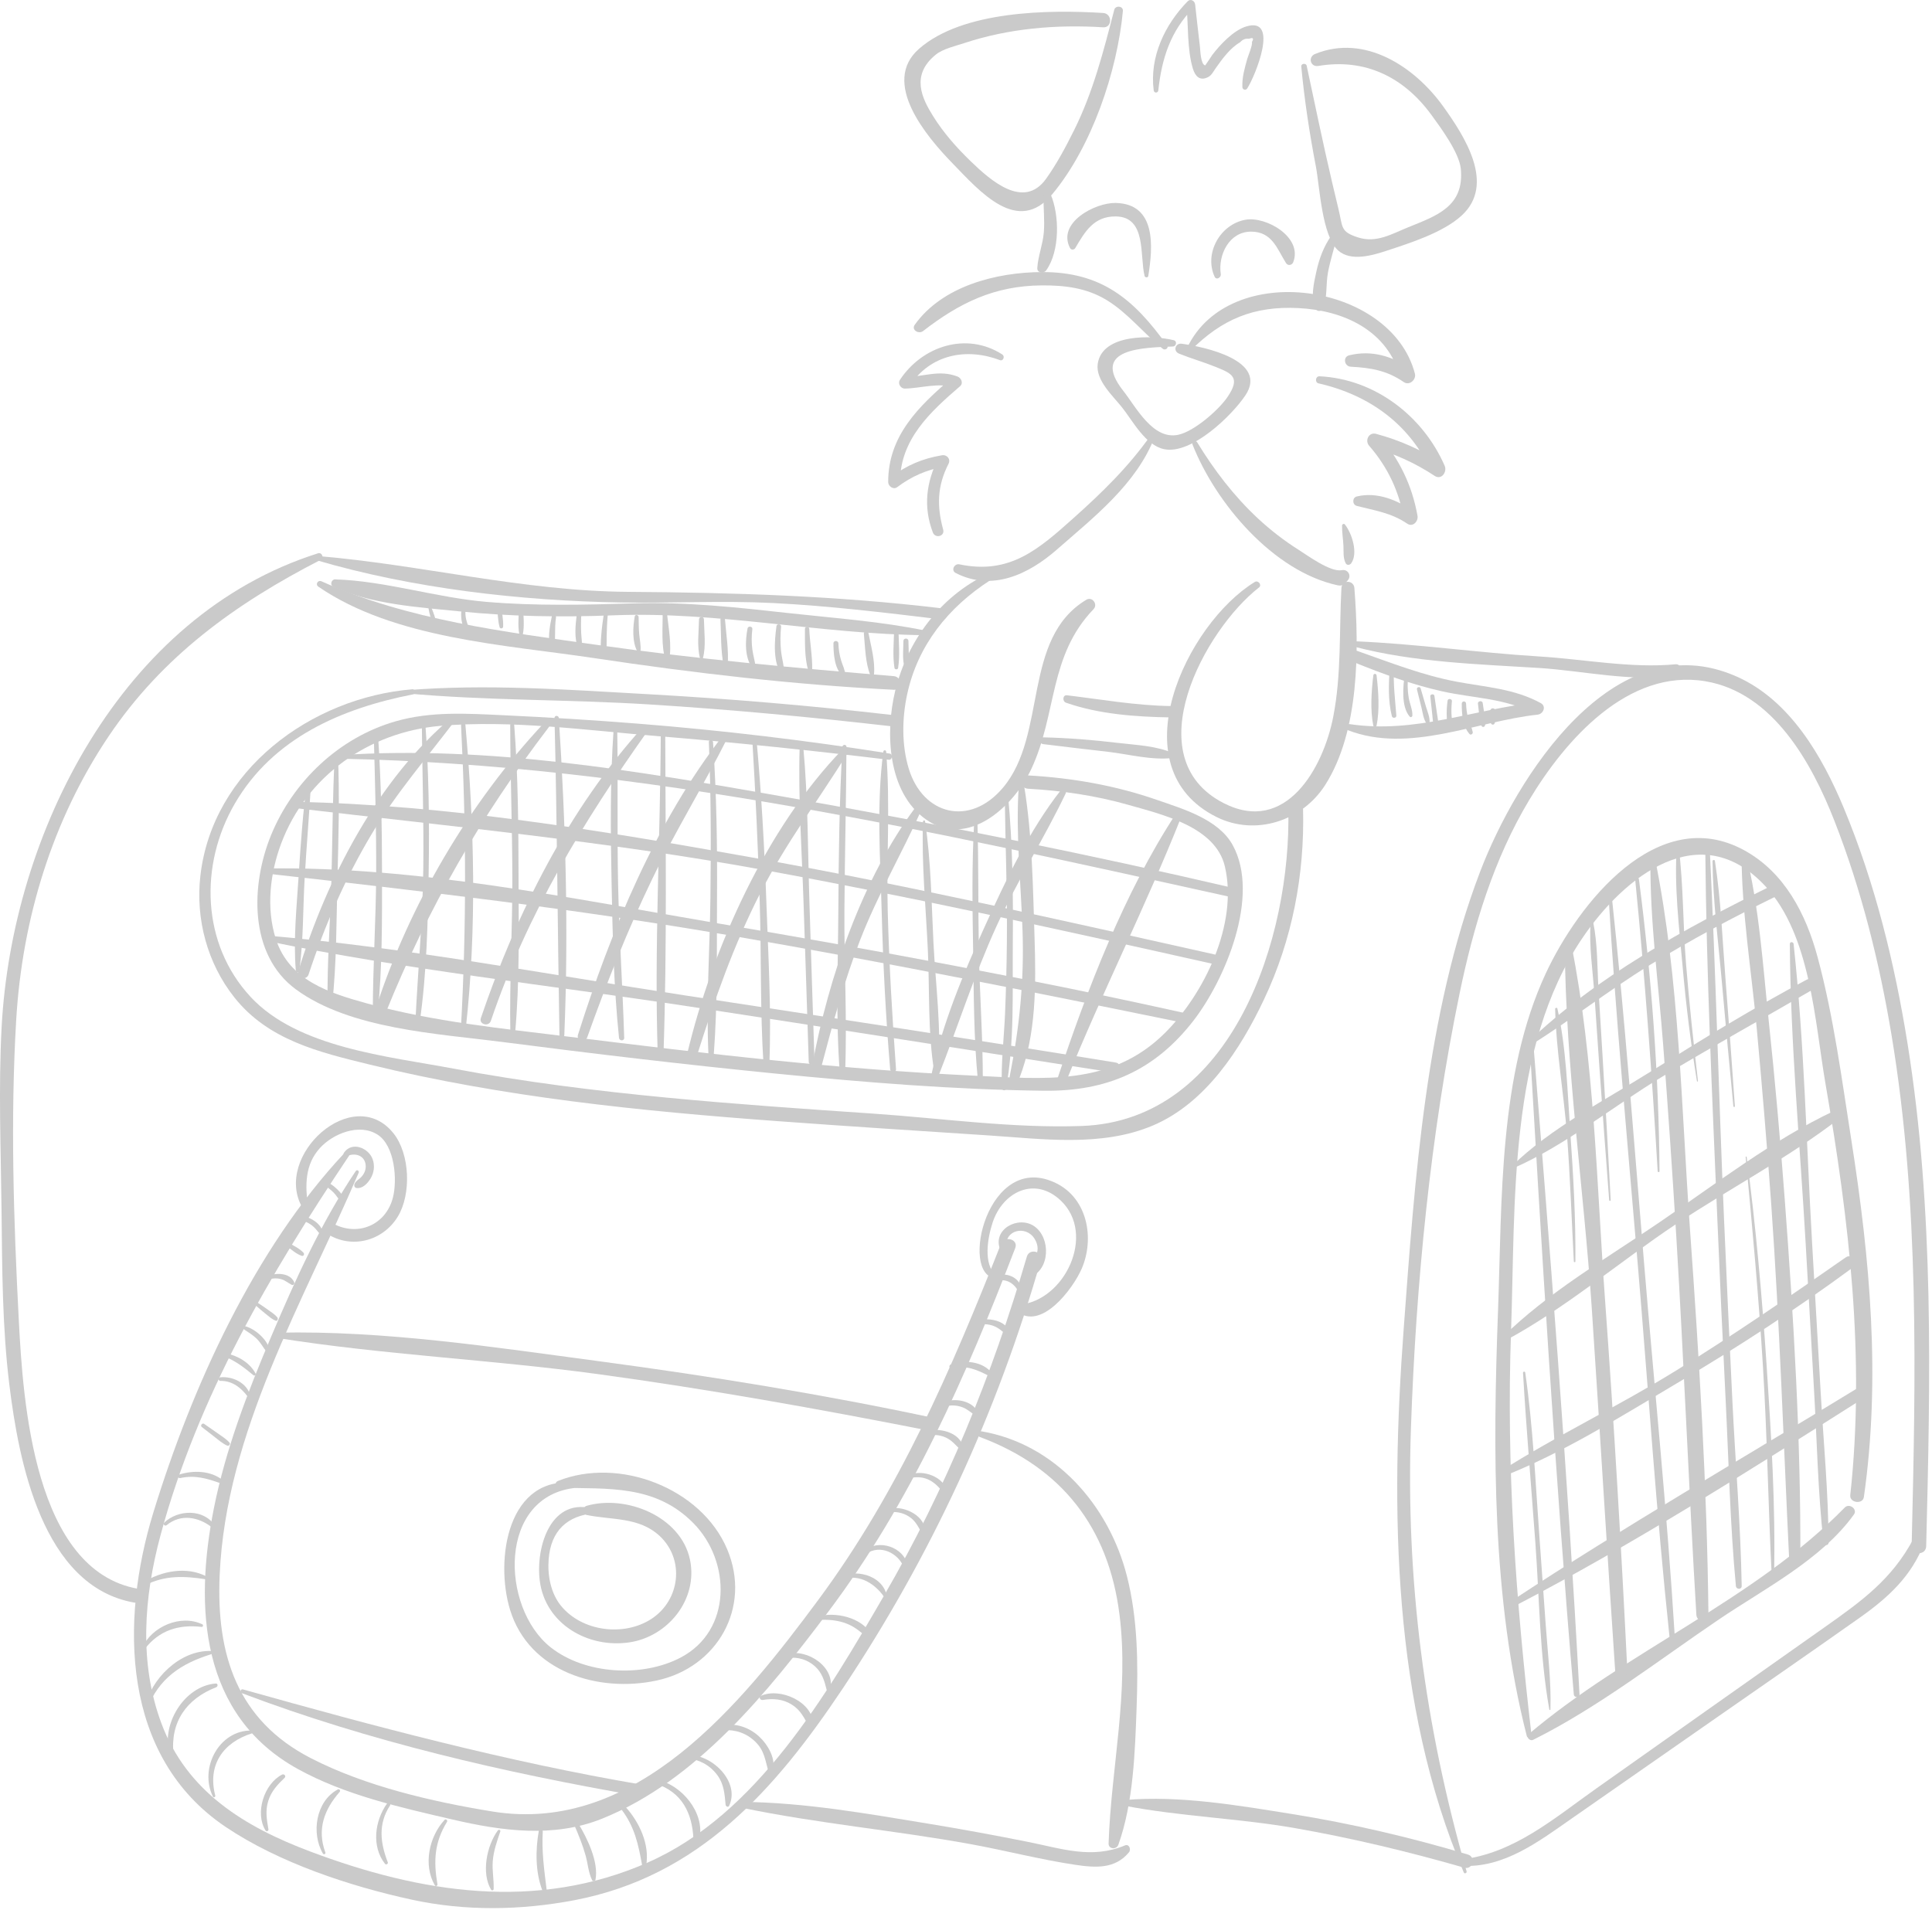 <svg width="357" height="353" viewBox="0 0 357 353" fill="none" xmlns="http://www.w3.org/2000/svg">
<path d="M79.16 112.313C79.345 113.365 79.604 114.526 80.128 115.468C80.244 115.674 80.615 115.593 80.595 115.341C80.507 114.241 80.068 113.118 79.627 112.116C79.503 111.833 79.115 112.049 79.16 112.313Z" fill="#CACACA"/>
<path d="M85.228 113.135C85.158 114.397 85.348 115.973 86.337 116.867C86.524 117.037 86.826 116.873 86.764 116.618C86.461 115.409 85.961 114.423 85.998 113.135C86.013 112.637 85.254 112.642 85.228 113.135Z" fill="#CACACA"/>
<path d="M91.857 111.81C91.973 113.153 91.964 114.595 92.316 115.901C92.416 116.273 92.952 116.182 92.971 115.813C93.034 114.493 92.724 113.117 92.555 111.81C92.499 111.377 91.817 111.355 91.857 111.81Z" fill="#CACACA"/>
<path d="M95.903 112.246C95.864 113.871 95.645 115.622 95.961 117.225C96.025 117.549 96.551 117.549 96.615 117.225C96.931 115.622 96.712 113.87 96.673 112.246C96.661 111.75 95.915 111.75 95.903 112.246Z" fill="#CACACA"/>
<path d="M101.969 113.888C101.563 115.869 101.089 118.374 101.865 120.309C101.946 120.512 102.297 120.578 102.347 120.309C102.726 118.289 102.421 116.156 102.742 114.101C102.821 113.602 102.074 113.374 101.969 113.888Z" fill="#CACACA"/>
<path d="M106.573 113.585C106.339 115.522 106.022 118.172 106.939 119.986C107.047 120.201 107.442 120.168 107.482 119.914C107.635 118.94 107.435 117.941 107.39 116.958C107.339 115.833 107.347 114.708 107.417 113.585C107.451 113.033 106.637 113.058 106.573 113.585Z" fill="#CACACA"/>
<path d="M111.569 113.491C111.373 114.793 111.193 116.098 111.101 117.411C111.023 118.553 110.851 119.769 111.349 120.823C111.425 120.982 111.709 120.991 111.781 120.823C112.207 119.831 112.077 118.751 112.097 117.685C112.124 116.317 112.181 114.954 112.307 113.591C112.344 113.175 111.633 113.073 111.569 113.491Z" fill="#CACACA"/>
<path d="M117.288 113.929C116.945 115.885 116.784 118.61 117.776 120.409C117.937 120.701 118.332 120.541 118.358 120.252C118.452 119.242 118.198 118.164 118.113 117.154C118.025 116.11 118.029 115.072 118.004 114.026C117.994 113.633 117.361 113.509 117.288 113.929Z" fill="#CACACA"/>
<path d="M122.443 113.142C122.489 115.934 122.12 119.449 123.02 122.11C123.112 122.38 123.543 122.425 123.613 122.11C124.224 119.361 123.487 115.924 123.235 113.142C123.189 112.644 122.433 112.624 122.443 113.142Z" fill="#CACACA"/>
<path d="M129.166 114.469C129.13 116.773 128.752 119.41 129.353 121.653C129.424 121.915 129.816 121.917 129.886 121.653C130.488 119.409 130.109 116.771 130.073 114.469C130.064 113.886 129.176 113.885 129.166 114.469Z" fill="#CACACA"/>
<path d="M133.129 114.474C133.265 117.278 133.156 120.257 133.72 123.013C133.809 123.456 134.436 123.317 134.467 122.912C134.671 120.144 134.183 117.238 133.963 114.474C133.921 113.945 133.104 113.933 133.129 114.474Z" fill="#CACACA"/>
<path d="M138.134 116.137C137.696 118.462 137.562 121.548 139.075 123.536C139.232 123.741 139.656 123.714 139.628 123.385C139.534 122.254 139.17 121.168 139.022 120.042C138.856 118.773 138.864 117.525 139.023 116.257C139.087 115.754 138.227 115.636 138.134 116.137Z" fill="#CACACA"/>
<path d="M143.483 115.694C143.1 118.501 142.787 122.362 144.464 124.834C144.6 125.034 144.926 124.966 144.93 124.708C144.951 123.236 144.475 121.766 144.323 120.302C144.167 118.802 144.186 117.31 144.332 115.81C144.379 115.33 143.548 115.212 143.483 115.694Z" fill="#CACACA"/>
<path d="M148.738 116.247C148.749 118.737 148.649 121.478 149.34 123.891C149.457 124.299 150.066 124.215 150.077 123.791C150.136 121.293 149.637 118.751 149.541 116.247C149.521 115.733 148.736 115.729 148.738 116.247Z" fill="#CACACA"/>
<path d="M154.004 118.913C154.012 120.717 154.172 123.638 155.688 124.869C155.867 125.013 156.187 124.935 156.177 124.666C156.141 123.775 155.7 122.966 155.443 122.121C155.121 121.071 154.963 120.009 154.921 118.913C154.899 118.326 154.001 118.321 154.004 118.913Z" fill="#CACACA"/>
<path d="M159.627 117.105C159.863 119.525 159.891 122.521 160.827 124.785C160.975 125.139 161.451 125.087 161.492 124.694C161.754 122.249 160.935 119.381 160.476 116.99C160.386 116.517 159.58 116.617 159.627 117.105Z" fill="#CACACA"/>
<path d="M165.213 116.692C165.152 118.918 164.934 121.242 165.284 123.45C165.336 123.784 165.904 123.784 165.956 123.45C166.305 121.241 166.086 118.917 166.026 116.692C166.012 116.169 165.228 116.168 165.213 116.692Z" fill="#CACACA"/>
<path d="M166.936 118.469C166.928 119.937 166.732 121.568 167.063 123.006C167.139 123.338 167.659 123.338 167.736 123.006C168.065 121.568 167.869 119.936 167.863 118.469C167.86 117.873 166.939 117.872 166.936 118.469Z" fill="#CACACA"/>
<path d="M254.143 128.692C254.17 127.43 254.18 126.157 254.352 124.905C254.411 124.48 253.82 124.393 253.767 124.825C253.414 127.686 253.175 131.276 253.763 134.108C253.826 134.405 254.304 134.406 254.366 134.108C254.955 131.272 254.715 127.684 254.363 124.825C254.31 124.4 253.718 124.473 253.778 124.905C253.948 126.157 253.959 127.429 253.987 128.692C253.988 128.792 254.14 128.792 254.143 128.692Z" fill="#CACACA"/>
<path d="M256.823 123.361C256.584 126.312 256.471 129.466 257.192 132.362C257.304 132.814 258.056 132.733 258.02 132.25C257.799 129.253 257.408 126.378 257.593 123.361C257.624 122.862 256.863 122.87 256.823 123.361Z" fill="#CACACA"/>
<path d="M259.579 124.613C259.254 126.846 258.886 130.625 260.502 132.457C260.671 132.649 260.973 132.486 260.982 132.258C261.029 131.15 260.49 130.056 260.305 128.958C260.066 127.54 260.057 126.126 260.213 124.698C260.253 124.34 259.631 124.252 259.579 124.613Z" fill="#CACACA"/>
<path d="M261.828 127.424C262.108 128.55 262.39 129.678 262.67 130.805C262.912 131.782 263.014 132.9 263.607 133.722C263.781 133.962 264.122 133.87 264.151 133.576C264.249 132.574 263.77 131.536 263.49 130.58C263.163 129.465 262.838 128.349 262.511 127.234C262.385 126.797 261.719 126.98 261.828 127.424Z" fill="#CACACA"/>
<path d="M264.295 128.698C264.415 129.813 264.535 130.927 264.655 132.042C264.752 132.941 264.767 133.822 265.155 134.647C265.263 134.877 265.66 134.823 265.707 134.575C265.876 133.678 265.668 132.818 265.538 131.923C265.376 130.814 265.214 129.705 265.052 128.595C264.99 128.17 264.248 128.265 264.295 128.698Z" fill="#CACACA"/>
<path d="M267.491 129.477C267.347 130.535 267.279 131.594 267.346 132.662C267.397 133.475 267.377 134.518 267.99 135.113C268.127 135.246 268.329 135.174 268.39 135.007C268.683 134.214 268.305 133.294 268.238 132.47C268.161 131.505 268.189 130.546 268.289 129.585C268.335 129.134 267.553 129.023 267.491 129.477Z" fill="#CACACA"/>
<path d="M270.112 130.025C270.083 131.825 270.28 134.239 271.527 135.646C271.787 135.938 272.203 135.621 272.136 135.291C271.968 134.445 271.539 133.675 271.311 132.841C271.057 131.918 270.932 130.981 270.904 130.025C270.888 129.515 270.12 129.513 270.112 130.025Z" fill="#CACACA"/>
<path d="M273.096 130.034C273.19 130.853 273.283 131.671 273.376 132.489C273.45 133.126 273.43 133.743 273.838 134.255C273.96 134.41 274.274 134.371 274.354 134.189C274.615 133.587 274.435 132.991 274.34 132.358C274.219 131.545 274.098 130.73 273.976 129.915C273.902 129.421 273.039 129.531 273.096 130.034Z" fill="#CACACA"/>
<path d="M275.387 131.358C275.383 132.102 275.279 132.957 275.504 133.674C275.608 134.01 276.081 134.01 276.187 133.674C276.411 132.957 276.307 132.102 276.303 131.358C276.3 130.768 275.389 130.768 275.387 131.358Z" fill="#CACACA"/>
<path d="M56.758 144.242C55.981 150.058 55.561 155.927 55.19 161.782C54.825 167.559 54.186 173.581 54.662 179.358C54.69 179.697 55.251 179.838 55.306 179.446C56.078 173.854 55.967 168.069 56.29 162.433C56.637 156.365 57.167 150.309 57.497 144.242C57.523 143.754 56.818 143.785 56.758 144.242Z" fill="#CACACA"/>
<path d="M61.864 139.358C61.45 147.05 61.447 154.77 61.246 162.47C61.046 170.153 60.418 177.889 60.534 185.57C60.542 186.132 61.33 186.105 61.387 185.57C62.21 177.941 62.16 170.137 62.355 162.47C62.551 154.78 62.774 147.048 62.438 139.358C62.422 138.989 61.884 138.99 61.864 139.358Z" fill="#CACACA"/>
<path d="M69.065 135.789C69.297 144.381 69.547 152.97 69.508 161.568C69.468 170.161 68.892 178.754 68.887 187.342C68.887 187.93 69.724 187.905 69.783 187.342C70.66 178.832 70.591 170.117 70.592 161.568C70.592 152.973 70.424 144.365 69.847 135.789C69.813 135.292 69.052 135.281 69.065 135.789Z" fill="#CACACA"/>
<path d="M77.936 132.685C78.001 142.03 78.335 151.368 78.214 160.716C78.093 170.077 77.226 179.353 76.766 188.692C76.743 189.145 77.509 189.264 77.574 188.801C78.861 179.764 79.058 170.457 79.209 161.341C79.366 151.796 79.235 142.206 78.519 132.685C78.491 132.314 77.933 132.304 77.936 132.685Z" fill="#CACACA"/>
<path d="M85.193 134.026C86.15 152.784 86.216 171.27 85.169 190.025C85.136 190.616 86.013 190.592 86.076 190.025C88.127 171.51 87.641 152.553 86.005 134.026C85.96 133.513 85.166 133.498 85.193 134.026Z" fill="#CACACA"/>
<path d="M94.28 134.018C94.298 143.5 94.662 152.978 94.673 162.461C94.684 171.936 94.134 181.437 94.301 190.905C94.312 191.484 95.136 191.465 95.186 190.905C96.032 181.5 95.841 171.898 95.82 162.461C95.798 152.993 95.746 143.464 95.02 134.018C94.984 133.55 94.28 133.537 94.28 134.018Z" fill="#CACACA"/>
<path d="M102.461 132.696C102.957 152.253 103.029 171.801 103.377 191.357C103.388 191.936 104.249 191.933 104.273 191.357C105.088 171.885 104.516 152.137 103.262 132.696C103.23 132.185 102.448 132.174 102.461 132.696Z" fill="#CACACA"/>
<path d="M113.378 134.916C112.725 144.372 112.824 153.905 113.012 163.376C113.198 172.837 113.412 182.39 114.382 191.809C114.444 192.409 115.36 192.437 115.34 191.809C115.052 182.328 114.406 172.864 114.213 163.376C114.02 153.889 114.21 144.402 114.056 134.916C114.049 134.477 113.409 134.485 113.378 134.916Z" fill="#CACACA"/>
<path d="M122.1 135.358C122.022 155.178 120.886 175.101 121.536 194.913C121.559 195.597 122.575 195.598 122.599 194.913C123.268 175.102 122.983 155.178 122.923 135.358C122.922 134.827 122.103 134.827 122.1 135.358Z" fill="#CACACA"/>
<path d="M130.983 137.137C131.384 146.755 131.387 156.39 131.271 166.014C131.155 175.61 130.463 185.327 130.911 194.913C130.94 195.547 131.843 195.538 131.891 194.913C132.619 185.35 132.428 175.603 132.492 166.014C132.556 156.378 132.415 146.753 131.754 137.137C131.72 136.647 130.962 136.638 130.983 137.137Z" fill="#CACACA"/>
<path d="M139.009 136.691C139.614 146.675 140.066 156.671 140.382 166.67C140.697 176.654 140.445 186.726 141.081 196.691C141.125 197.383 142.135 197.393 142.163 196.691C142.558 186.735 141.961 176.623 141.61 166.67C141.259 156.659 140.693 146.666 139.79 136.691C139.746 136.197 138.978 136.183 139.009 136.691Z" fill="#CACACA"/>
<path d="M147.761 138.016C147.477 147.69 148.181 157.461 148.491 167.133C148.803 176.838 149.148 186.544 149.44 196.249C149.46 196.938 150.536 196.941 150.512 196.249C150.177 186.545 149.896 176.838 149.58 167.133C149.265 157.457 149.333 147.657 148.428 138.016C148.388 137.596 147.775 137.58 147.761 138.016Z" fill="#CACACA"/>
<path d="M155.662 138.03C155.091 148.089 154.969 158.176 154.91 168.249C154.85 178.258 154.413 188.49 155.195 198.472C155.243 199.082 156.129 199.096 156.154 198.472C156.561 188.44 155.971 178.297 156.033 168.249C156.094 158.176 156.361 148.104 156.413 138.03C156.415 137.545 155.69 137.552 155.662 138.03Z" fill="#CACACA"/>
<path d="M163.222 138.915C161.949 148.481 162.655 158.647 162.913 168.274C163.173 178.055 163.661 187.841 164.485 197.591C164.543 198.279 165.619 198.29 165.569 197.591C164.859 187.827 164.289 178.062 164.034 168.274C163.781 158.546 164.533 148.602 163.743 138.915C163.715 138.574 163.266 138.587 163.222 138.915Z" fill="#CACACA"/>
<path d="M170.553 151.814C170.276 159.705 171.084 167.695 171.449 175.578C171.793 182.971 171.418 190.83 172.642 198.126C172.713 198.546 173.305 198.402 173.337 198.031C174.014 190.29 172.88 182.019 172.488 174.258C172.112 166.787 172.044 159.167 170.932 151.763C170.898 151.541 170.561 151.606 170.553 151.814Z" fill="#CACACA"/>
<path d="M180.014 151.802C179.558 159.787 179.686 167.815 179.82 175.809C179.952 183.777 179.914 191.87 180.712 199.803C180.768 200.365 181.606 200.391 181.608 199.803C181.625 191.813 181.028 183.801 180.877 175.809C180.728 167.809 180.845 159.801 180.609 151.802C180.597 151.418 180.037 151.422 180.014 151.802Z" fill="#CACACA"/>
<path d="M185.658 146.92C185.77 155.96 186.144 164.986 186.054 174.03C186.012 178.441 185.9 182.85 185.718 187.257C185.53 191.845 184.937 196.544 185.133 201.128C185.15 201.534 185.797 201.67 185.88 201.229C187.468 192.681 187.073 183.366 187.145 174.692C187.222 165.442 187.145 156.133 186.262 146.92C186.226 146.54 185.653 146.524 185.658 146.92Z" fill="#CACACA"/>
<path d="M282.434 189.15C284.846 230.48 287.3 271.904 290.813 313.155C290.87 313.821 291.902 313.838 291.865 313.155C289.65 271.804 286.357 230.428 283.04 189.15C283.008 188.768 282.412 188.76 282.434 189.15Z" fill="#CACACA"/>
<path d="M297.2 165.146C298.567 188.051 300.709 210.917 302.639 233.779C304.569 256.642 306.057 279.597 308.487 302.411C308.552 303.025 309.504 303.05 309.465 302.411C308.071 279.515 305.72 256.639 303.823 233.779C301.924 210.897 300.232 187.977 297.773 165.146C297.735 164.787 297.177 164.773 297.2 165.146Z" fill="#CACACA"/>
<path d="M315.109 157.138C315.316 179.812 316.372 202.496 317.328 225.148C317.801 236.369 318.308 247.59 318.871 258.808C319.444 270.221 319.688 281.738 320.763 293.116C320.827 293.79 321.848 293.818 321.836 293.116C321.633 281.686 320.661 270.228 320.109 258.808C319.567 247.589 319.044 236.369 318.564 225.148C317.597 202.482 317.043 179.796 315.943 157.138C315.917 156.606 315.104 156.598 315.109 157.138Z" fill="#CACACA"/>
<path d="M330.73 174.462C330.857 192.881 332.604 211.398 333.653 229.785C334.167 238.786 334.672 247.788 335.194 256.789C335.742 266.201 335.907 275.738 336.957 285.109C337.021 285.686 337.885 285.721 337.884 285.109C337.861 275.904 336.956 266.637 336.437 257.448C335.917 248.226 335.379 239.006 334.848 229.785C333.788 211.389 333.404 192.785 331.429 174.462C331.381 174.026 330.728 174.002 330.73 174.462Z" fill="#CACACA"/>
<path d="M327.819 291.136C328.099 278.265 327.296 265.264 326.444 252.424C325.59 239.542 324.45 226.637 322.755 213.836C322.739 213.72 322.555 213.714 322.567 213.836C323.787 226.692 324.963 239.533 325.755 252.424C326.548 265.324 326.727 278.236 327.38 291.136C327.395 291.416 327.812 291.42 327.819 291.136Z" fill="#CACACA"/>
<path d="M286.494 315.938C286.655 310.739 285.982 305.416 285.615 300.229C285.23 294.773 284.85 289.318 284.447 283.863C283.705 273.805 283.286 263.645 281.835 253.657C281.802 253.425 281.413 253.478 281.426 253.711C282.041 264.205 282.943 274.69 283.711 285.173C284.455 295.325 284.494 305.945 286.29 315.966C286.311 316.086 286.491 316.051 286.494 315.938Z" fill="#CACACA"/>
<path d="M291.107 233.135C291.177 225.126 290.713 217.098 290.153 209.113C289.629 201.655 289.433 193.719 287.783 186.417C287.73 186.182 287.358 186.234 287.363 186.474C287.545 194.205 288.963 202.035 289.551 209.761C290.146 217.546 290.406 225.341 290.817 233.135C290.826 233.322 291.106 233.325 291.107 233.135Z" fill="#CACACA"/>
<path d="M320.577 204.457C320.039 196.689 319.471 188.923 318.856 181.161C318.276 173.827 318.019 166.371 316.884 159.099C316.845 158.847 316.443 158.911 316.445 159.159C316.525 166.703 317.541 174.294 318.199 181.807C318.859 189.361 319.564 196.91 320.296 204.457C320.313 204.634 320.591 204.638 320.577 204.457Z" fill="#CACACA"/>
<path d="M313.758 199.797C312.907 192.603 312.147 185.398 311.553 178.179C310.959 170.975 311.091 163.619 310.181 156.458C310.154 156.249 309.862 156.239 309.847 156.458C309.329 163.817 310.29 171.499 310.937 178.837C311.558 185.865 312.431 192.859 313.563 199.823C313.581 199.931 313.771 199.907 313.758 199.797Z" fill="#CACACA"/>
<path d="M306.652 216.462C306.513 198.518 305.153 180.317 302.848 162.521C302.792 162.086 302.105 162.069 302.151 162.521C303.935 180.502 305.24 198.426 306.308 216.462C306.321 216.682 306.653 216.686 306.652 216.462Z" fill="#CACACA"/>
<path d="M297.629 221.81C297.159 213.034 296.677 204.26 296.143 195.486C295.89 191.317 295.637 187.149 295.383 182.981C295.131 178.848 295.229 174.474 294.391 170.413C294.334 170.134 293.939 170.222 293.921 170.477C293.602 174.793 294.307 179.322 294.605 183.64C294.891 187.808 295.178 191.976 295.466 196.144C296.055 204.702 296.697 213.257 297.347 221.81C297.362 221.989 297.639 221.993 297.629 221.81Z" fill="#CACACA"/>
<path d="M45.089 245.69C45.961 246.278 46.801 246.773 47.544 247.537C48.229 248.243 48.661 249.114 49.289 249.854C49.514 250.118 49.872 249.826 49.821 249.545C49.471 247.613 47.16 245.611 45.331 245.119C44.978 245.025 44.801 245.497 45.089 245.69Z" fill="#CACACA"/>
<path d="M47.247 241.265C47.867 241.818 48.499 242.349 49.146 242.871C49.696 243.317 50.248 243.809 50.906 244.082C51.276 244.237 51.435 243.727 51.251 243.49C50.814 242.93 50.136 242.515 49.563 242.102C48.927 241.642 48.285 241.202 47.626 240.774C47.331 240.583 46.98 241.027 47.247 241.265Z" fill="#CACACA"/>
<path d="M49.67 236.482C50.391 236.218 51.239 236.204 51.975 236.42C52.702 236.63 53.228 237.105 53.88 237.444C54.207 237.613 54.499 237.28 54.358 236.966C53.543 235.161 50.92 235.206 49.404 235.854C49.05 236.006 49.304 236.617 49.67 236.482Z" fill="#CACACA"/>
<path d="M52.999 230.329C53.852 230.931 54.766 231.779 55.767 232.105C56.105 232.214 56.295 231.782 56.092 231.547C55.406 230.758 54.248 230.243 53.367 229.698C52.962 229.447 52.622 230.062 52.999 230.329Z" fill="#CACACA"/>
<path d="M56.554 225.837C57.109 226.074 57.575 226.39 58.018 226.802C58.426 227.182 58.722 227.653 59.118 228.042C59.283 228.203 59.644 228.098 59.615 227.835C59.466 226.446 58.102 225.479 56.9 225.018C56.43 224.838 56.087 225.637 56.554 225.837Z" fill="#CACACA"/>
<path d="M59.617 218.87C60.351 219.29 61.039 219.804 61.639 220.4C62.207 220.965 62.581 221.737 63.172 222.26C63.439 222.496 63.804 222.262 63.745 221.925C63.604 221.11 62.852 220.318 62.276 219.762C61.602 219.108 60.847 218.616 59.986 218.241C59.567 218.058 59.2 218.63 59.617 218.87Z" fill="#CACACA"/>
<path d="M40.727 255.213C42.937 255.179 44.553 256.477 45.81 258.166C45.969 258.379 46.329 258.263 46.258 257.978C45.669 255.586 43.025 254.341 40.727 254.546C40.307 254.585 40.291 255.219 40.727 255.213Z" fill="#CACACA"/>
<path d="M37.28 263.728C38.005 264.298 38.733 264.862 39.465 265.425C40.248 266.025 41.036 266.738 41.934 267.156C42.303 267.328 42.666 266.902 42.376 266.584C41.767 265.912 40.931 265.401 40.194 264.88C39.372 264.301 38.55 263.725 37.721 263.156C37.386 262.924 36.953 263.47 37.28 263.728Z" fill="#CACACA"/>
<path d="M41.544 250.742C43.56 251.52 45.177 252.805 46.826 254.162C47.044 254.341 47.372 254.121 47.226 253.853C46.118 251.798 43.956 250.574 41.721 250.1C41.296 250.01 41.148 250.59 41.544 250.742Z" fill="#CACACA"/>
<path d="M33.314 273.174C36.032 272.578 38.238 273.238 40.773 274.145C41.105 274.263 41.413 273.761 41.128 273.535C38.912 271.782 35.729 271.702 33.134 272.521C32.717 272.651 32.888 273.267 33.314 273.174Z" fill="#CACACA"/>
<path d="M30.801 281.873C33.394 279.739 36.673 280.334 39.146 282.273C39.404 282.475 39.866 282.215 39.645 281.887C37.566 278.802 32.825 279.006 30.344 281.415C30.04 281.711 30.486 282.131 30.801 281.873Z" fill="#CACACA"/>
<path d="M26.713 293.033C30.452 291.098 34.036 291.258 38.06 291.884C38.329 291.925 38.542 291.558 38.261 291.408C34.507 289.401 29.858 290.338 26.392 292.484C26.043 292.7 26.349 293.221 26.713 293.033Z" fill="#CACACA"/>
<path d="M26.707 304.809C29.394 301.314 32.981 300.188 37.262 300.68C37.513 300.709 37.613 300.31 37.391 300.205C33.405 298.293 28.035 300.594 26.267 304.55C26.131 304.854 26.507 305.067 26.707 304.809Z" fill="#CACACA"/>
<path d="M27.175 315.862C29.335 310.194 33.435 307.461 39.022 305.73C39.352 305.629 39.291 305.135 38.94 305.128C33.183 304.978 27.813 310.354 26.713 315.735C26.651 316.041 27.065 316.149 27.175 315.862Z" fill="#CACACA"/>
<path d="M32.075 324.274C31.403 318.29 34.452 313.967 39.96 311.828C40.296 311.697 40.292 311.109 39.867 311.142C33.981 311.598 29.619 318.882 31.411 324.364C31.521 324.705 32.12 324.673 32.075 324.274Z" fill="#CACACA"/>
<path d="M39.78 331.865C38.297 326.2 41.222 322.03 46.566 320.35C46.849 320.262 46.801 319.833 46.496 319.829C40.407 319.752 36.775 326.897 39.35 332.045C39.472 332.288 39.845 332.117 39.78 331.865Z" fill="#CACACA"/>
<path d="M49.599 338.076C49.287 336.254 49 334.652 49.572 332.833C50.135 331.045 51.274 329.833 52.592 328.571C52.916 328.262 52.506 327.786 52.132 327.974C48.806 329.65 47.052 335.079 49.066 338.299C49.248 338.593 49.654 338.393 49.599 338.076Z" fill="#CACACA"/>
<path d="M60.127 342.381C58.546 338.128 59.894 334.442 62.763 331.182C62.98 330.937 62.71 330.564 62.41 330.725C58.348 332.909 57.48 338.822 59.67 342.573C59.808 342.81 60.228 342.653 60.127 342.381Z" fill="#CACACA"/>
<path d="M71.486 333.361C69.242 336.555 68.614 341.26 71.153 344.481C71.337 344.714 71.765 344.461 71.658 344.188C70.262 340.583 69.845 337.106 72.062 333.697C72.299 333.334 71.73 333.014 71.486 333.361Z" fill="#CACACA"/>
<path d="M82.142 336.353C79.284 339.45 78.166 344.688 80.354 348.44C80.51 348.709 80.876 348.518 80.83 348.24C80.092 343.945 80.27 340.511 82.599 336.706C82.771 336.428 82.368 336.107 82.142 336.353Z" fill="#CACACA"/>
<path d="M91.99 338.298C89.959 341.076 88.892 346.16 90.751 349.258C90.881 349.476 91.207 349.377 91.217 349.131C91.289 347.416 90.917 345.729 91.052 344.001C91.201 342.062 91.831 340.313 92.448 338.49C92.545 338.202 92.147 338.085 91.99 338.298Z" fill="#CACACA"/>
<path d="M99.559 338.379C98.939 341.874 98.916 345.922 100.18 349.285C100.331 349.686 101.061 349.677 100.999 349.174C100.549 345.537 100.076 342.164 100.295 338.479C100.32 338.062 99.632 337.959 99.559 338.379Z" fill="#CACACA"/>
<path d="M106.141 337.35C106.931 339.174 107.681 341.023 108.213 342.941C108.633 344.455 108.725 346.104 109.425 347.514C109.547 347.762 109.982 347.712 110.034 347.434C110.661 344.105 108.509 339.734 106.823 336.95C106.553 336.503 105.942 336.894 106.141 337.35Z" fill="#CACACA"/>
<path d="M114.829 334.413C117.288 337.636 117.96 340.913 118.663 344.795C118.729 345.157 119.331 345.157 119.396 344.795C120.101 340.891 118.115 336.698 115.524 333.877C115.192 333.514 114.52 334.009 114.829 334.413Z" fill="#CACACA"/>
<path d="M121.969 329.941C126.617 331.821 128.118 336.011 128.154 340.658C128.158 341.153 128.825 341.206 128.983 340.77C130.735 335.931 126.694 330.531 122.193 329.126C121.663 328.961 121.479 329.742 121.969 329.941Z" fill="#CACACA"/>
<path d="M126.953 324.955C129.196 325.174 131.193 326.236 132.542 328.066C133.8 329.773 133.885 331.546 134.08 333.564C134.11 333.871 134.568 334.085 134.73 333.74C136.856 329.221 131.3 323.983 126.953 324.413C126.605 324.446 126.604 324.92 126.953 324.955Z" fill="#CACACA"/>
<path d="M133.618 319.757C135.911 319.649 137.915 320.288 139.583 321.913C141.263 323.55 141.394 325.318 141.997 327.436C142.099 327.798 142.554 327.742 142.679 327.436C143.586 325.206 141.846 322.378 140.242 320.91C138.453 319.271 135.906 318.353 133.506 318.929C133.049 319.038 133.139 319.779 133.618 319.757Z" fill="#CACACA"/>
<path d="M140.914 314.186C142.824 313.877 144.622 313.983 146.308 315.037C147.952 316.065 148.572 317.481 149.49 319.078C149.706 319.454 150.291 319.285 150.295 318.86C150.34 314.534 144.138 311.807 140.592 313.425C140.13 313.637 140.486 314.255 140.914 314.186Z" fill="#CACACA"/>
<path d="M145.629 306.414C147.441 306.209 149.172 306.716 150.55 307.931C151.902 309.126 152.34 310.638 152.754 312.325C152.83 312.633 153.285 312.621 153.368 312.325C154.52 308.182 149.156 304.649 145.532 305.698C145.153 305.807 145.206 306.462 145.629 306.414Z" fill="#CACACA"/>
<path d="M151.854 299.37C153.676 299.324 155.459 299.56 157.115 300.368C158.511 301.048 159.547 302.146 160.819 302.994C161.028 303.133 161.359 302.898 161.263 302.653C159.931 299.222 155.028 297.938 151.752 298.613C151.324 298.701 151.423 299.381 151.854 299.37Z" fill="#CACACA"/>
<path d="M155.126 292.097C158.348 290.683 161.383 292.393 163.283 295.005C163.478 295.273 163.922 295.123 163.835 294.773C162.904 290.991 157.891 289.878 154.816 291.566C154.462 291.761 154.774 292.253 155.126 292.097Z" fill="#CACACA"/>
<path d="M160.533 286.882C163.207 285.498 166.369 287.382 167.16 290.101C167.256 290.433 167.783 290.378 167.773 290.017C167.676 286.357 163.109 284.442 160.155 286.234C159.74 286.486 160.105 287.103 160.533 286.882Z" fill="#CACACA"/>
<path d="M164.693 279.445C166.021 279.386 167.264 279.721 168.323 280.546C169.333 281.333 169.779 282.409 170.425 283.463C170.571 283.699 170.883 283.578 170.911 283.331C171.264 280.255 167.159 278.274 164.605 278.79C164.237 278.865 164.319 279.461 164.693 279.445Z" fill="#CACACA"/>
<path d="M168.737 273.068C171.471 272.708 173.235 274.276 174.645 276.409C174.786 276.622 175.195 276.565 175.17 276.268C174.907 273.294 171.266 271.718 168.643 272.372C168.266 272.466 168.334 273.121 168.737 273.068Z" fill="#CACACA"/>
<path d="M171.034 265.469C172.275 265.058 173.584 265.144 174.776 265.686C175.922 266.209 176.619 267.128 177.496 267.976C177.735 268.206 178.052 267.965 178.01 267.677C177.554 264.597 173.254 263.705 170.798 264.616C170.272 264.81 170.486 265.65 171.034 265.469Z" fill="#CACACA"/>
<path d="M175.08 259.818C176.032 259.684 176.97 259.752 177.872 260.096C178.718 260.417 179.335 261.012 180.08 261.488C180.451 261.724 180.798 261.273 180.636 260.932C179.703 258.948 176.751 258.405 174.852 258.996C174.314 259.162 174.55 259.894 175.08 259.818Z" fill="#CACACA"/>
<path d="M175.894 252.917C178.592 252.249 180.452 253.137 182.794 254.314C183.093 254.465 183.554 254.126 183.308 253.801C181.62 251.573 178.152 251.27 175.693 252.185C175.241 252.353 175.412 253.037 175.894 252.917Z" fill="#CACACA"/>
<path d="M179.49 245.307C180.682 244.675 182.079 244.567 183.365 244.975C184.601 245.367 185.421 246.263 186.394 247.055C186.586 247.213 186.847 247.066 186.803 246.818C186.219 243.546 181.397 243.195 179.107 244.65C178.694 244.913 179.057 245.537 179.49 245.307Z" fill="#CACACA"/>
<path d="M184.048 236.817C185.724 236.181 187.335 237.07 188.123 238.614C188.279 238.921 188.771 238.774 188.763 238.441C188.704 236.105 185.634 234.796 183.728 236.056C183.358 236.3 183.583 236.993 184.048 236.817Z" fill="#CACACA"/>
<path d="M216.882 62.876C213.01 61.929 203.682 61.614 202.844 67.218C202.389 70.252 205.662 73.182 207.333 75.29C209.34 77.822 211.645 82.305 215.124 83.018C220.18 84.054 227.668 76.772 230.136 73.053C234.388 66.649 222.692 64.121 218.366 63.528C217.16 63.362 216.717 64.892 217.862 65.356C220.088 66.257 222.389 66.905 224.617 67.805C227.625 69.021 229.34 69.712 226.78 73.433C225.18 75.76 220.681 79.728 217.716 80.356C213.013 81.35 209.909 75.204 207.582 72.261C201.308 64.326 211.425 64.257 216.724 64.041C217.373 64.016 217.556 63.04 216.882 62.876Z" fill="#CACACA"/>
<path d="M215.658 63.863C209.45 55.166 203.423 50.239 192.511 50.283C184.124 50.317 174.139 52.863 169.038 60.015C168.34 60.994 169.772 61.799 170.559 61.19C177.299 55.965 183.767 52.806 192.511 52.747C196.787 52.718 200.789 53.214 204.469 55.445C208.404 57.831 211.287 61.581 214.872 64.469C215.273 64.793 216.016 64.366 215.658 63.863Z" fill="#CACACA"/>
<path d="M185.206 65.513C178.64 61.281 170.421 63.926 166.286 70.216C165.841 70.893 166.428 71.829 167.205 71.817C170.105 71.772 173.604 70.621 176.346 71.663C176.188 71.062 176.029 70.462 175.87 69.861C169.753 75.091 164.104 80.557 164.121 89.101C164.122 89.858 165.08 90.561 165.769 90.046C168.502 88.001 171.222 86.813 174.624 86.219C174.217 85.692 173.812 85.163 173.406 84.637C171.145 89.117 170.574 93.651 172.372 98.406C172.813 99.576 174.621 99.133 174.28 97.879C173.092 93.505 173.178 89.828 175.268 85.725C175.717 84.84 174.98 83.982 174.05 84.141C170.436 84.76 167.64 85.944 164.664 88.154C165.213 88.47 165.761 88.785 166.31 89.101C166.321 81.245 171.858 76.147 177.396 71.386C178.066 70.81 177.614 69.845 176.92 69.584C173.485 68.29 170.869 69.621 167.205 69.688C167.512 70.222 167.818 70.755 168.125 71.289C171.902 65.504 178.564 64.209 184.765 66.559C185.396 66.798 185.728 65.849 185.206 65.513Z" fill="#CACACA"/>
<path d="M212.679 80.395C208.555 86.258 203.661 91.017 198.343 95.772C191.879 101.552 186.557 106.248 177.269 104.298C176.348 104.106 175.667 105.421 176.595 105.898C183.319 109.352 190.048 106.166 195.291 101.572C202.139 95.569 210.043 89.438 213.384 80.692C213.549 80.258 212.913 80.062 212.679 80.395Z" fill="#CACACA"/>
<path d="M220.342 82.117C224.591 92.932 235.232 105.61 247.204 108.18C247.667 108.28 248.21 108.204 248.542 107.826C248.708 107.637 248.876 107.446 249.043 107.257C249.798 106.398 249.066 105.149 247.948 105.377C245.868 105.8 241.61 102.654 239.994 101.636C237.283 99.925 234.734 97.954 232.391 95.768C227.995 91.662 224.343 86.874 221.218 81.748C220.947 81.305 220.136 81.593 220.342 82.117Z" fill="#CACACA"/>
<path d="M220.064 64.734C225.768 59.016 231.672 56.52 239.943 56.94C248.345 57.368 256.436 61.086 258.765 69.789C259.447 69.265 260.128 68.741 260.809 68.217C257.288 65.832 253.483 64.649 249.301 65.668C248.085 65.964 248.412 67.713 249.587 67.774C253.323 67.973 256.265 68.466 259.405 70.62C260.442 71.332 261.738 70.158 261.449 69.049C257.036 52.177 227.175 47.953 219.393 64.217C219.192 64.637 219.702 65.096 220.064 64.734Z" fill="#CACACA"/>
<path d="M243.647 70.854C253.108 73.014 260.639 78.498 264.617 87.466C265.235 86.849 265.852 86.231 266.471 85.613C262.655 83.138 258.657 81.363 254.266 80.182C252.941 79.825 252.154 81.417 252.989 82.377C256.453 86.362 258.536 90.825 259.455 96.022C260.084 95.538 260.713 95.054 261.343 94.57C258.229 92.441 254.499 90.843 250.712 91.754C249.839 91.963 249.857 93.282 250.712 93.502C254.08 94.371 257.087 94.773 260.045 96.79C261.06 97.481 262.112 96.343 261.933 95.338C260.926 89.699 258.579 84.862 254.847 80.519C254.421 81.251 253.995 81.983 253.569 82.715C257.763 83.87 261.481 85.566 265.103 87.953C266.356 88.778 267.442 87.217 266.956 86.099C262.934 76.859 254.008 70.029 243.824 69.545C243.076 69.509 242.912 70.686 243.647 70.854Z" fill="#CACACA"/>
<path d="M247.99 97.134C247.967 98.397 248.19 99.641 248.246 100.902C248.293 101.981 248.153 103.122 248.661 104.101C248.881 104.526 249.447 104.443 249.686 104.101C250.998 102.222 249.805 98.547 248.506 96.921C248.334 96.705 247.994 96.894 247.99 97.134Z" fill="#CACACA"/>
<path d="M212.182 51.008C213.046 45.686 213.715 37.662 206.154 37.51C202.351 37.433 195.267 41.164 197.731 45.856C197.927 46.229 198.482 46.201 198.685 45.856C200.47 42.824 202.114 39.968 206.154 40C211.907 40.048 210.566 47.212 211.5 51.008C211.578 51.329 212.125 51.361 212.182 51.008Z" fill="#CACACA"/>
<path d="M225.579 50.658C225.045 47.155 227.114 42.821 231.145 42.811C235.047 42.802 235.946 45.917 237.635 48.622C237.99 49.19 238.745 49.022 238.969 48.449C240.753 43.855 233.973 39.941 230.155 40.611C225.487 41.433 222.454 46.789 224.438 51.139C224.755 51.839 225.677 51.295 225.579 50.658Z" fill="#CACACA"/>
<path d="M205.896 1.808C203.888 9.524 202.009 16.98 198.421 24.168C196.908 27.2 195.268 30.292 193.289 33.052C189.156 38.818 182.996 33.316 179.324 29.758C176.74 27.253 174.35 24.553 172.438 21.493C170.385 18.209 168.216 13.906 172.916 10.1C174.246 9.02 176.529 8.51 178.149 7.974C186.428 5.236 195.194 4.506 203.854 5.046C205.556 5.153 205.549 2.508 203.854 2.401C193.854 1.772 177.888 1.95 169.829 9.013C162.706 15.256 171.244 25.281 176.009 30.185C181.082 35.406 188.057 43.552 194.452 35.881C201.74 27.137 206.448 13.194 207.492 2.024C207.578 1.101 206.122 0.937 205.896 1.808Z" fill="#CACACA"/>
<path d="M240.452 12.293C241.04 18.494 241.97 24.629 243.148 30.748C243.86 34.45 244.24 43.589 247.281 46.304C249.605 48.378 253.593 47.205 256.165 46.358C260.513 44.926 266.602 43.02 270.078 39.846C276.396 34.078 270.654 25.226 266.696 19.692C261.434 12.338 252.189 6.22 242.997 9.978C241.638 10.534 242.132 12.437 243.606 12.188C252.252 10.726 259.41 14.273 264.47 21.198C266.173 23.529 269.648 28.216 269.934 31.209C270.602 38.174 265.443 39.878 260.258 41.984C257.149 43.245 254.365 44.954 251.009 43.9C247.589 42.825 248.157 41.998 247.301 38.524C246.908 36.932 246.535 35.336 246.161 33.738C244.479 26.569 242.996 19.358 241.454 12.157C241.336 11.604 240.397 11.714 240.452 12.293Z" fill="#CACACA"/>
<path d="M214.038 16.694C214.671 10.784 216.309 5.69 220.602 1.381C220.143 1.19 219.683 1.001 219.225 0.81C219.607 4.532 219.329 9.116 220.426 12.689C220.85 14.072 221.686 15.018 223.203 14.268C223.89 13.929 224.214 13.205 224.646 12.596C225.866 10.878 227.277 8.894 229.155 7.81C229.601 7.297 230.146 7.082 230.789 7.164C231.549 6.89 231.731 7.084 231.338 7.744C231.482 8.329 230.615 10.365 230.478 10.86C229.989 12.634 229.495 14.257 229.57 16.107C229.59 16.588 230.202 16.749 230.463 16.348C231.907 14.132 236.518 2.984 230.271 4.892C227.913 5.613 225.421 8.29 223.99 10.176C224.071 10.069 222.717 12.096 222.701 12.092C221.842 11.902 221.805 9.274 221.722 8.584C221.41 5.994 221.127 3.402 220.838 0.81C220.765 0.154 219.991 -0.302 219.461 0.24C215.231 4.562 212.391 10.541 213.183 16.694C213.254 17.237 213.978 17.249 214.038 16.694Z" fill="#CACACA"/>
<path d="M192.823 36.266C192.795 38.502 193.062 40.722 192.878 42.961C192.694 45.204 191.819 47.293 191.674 49.516C191.613 50.471 192.861 50.612 193.325 49.962C195.853 46.418 195.801 39.788 194.143 35.909C193.853 35.229 192.831 35.62 192.823 36.266Z" fill="#CACACA"/>
<path d="M246.025 43.521C244.604 45.525 243.753 47.838 243.232 50.23C242.777 52.309 242.173 54.897 242.985 56.906C243.284 57.647 244.243 57.682 244.532 56.906C245.28 54.901 244.987 52.482 245.385 50.363C245.795 48.186 246.477 46.083 247.015 43.938C247.171 43.318 246.372 43.03 246.025 43.521Z" fill="#CACACA"/>
<path d="M182.308 106.183C173.734 110.247 167.63 118.526 165.417 127.679C163.561 135.353 163.973 146.394 171.081 151.433C178.846 156.938 187.362 149.013 190.594 142.066C195.354 131.837 193.764 121.231 202.069 112.583C202.924 111.693 201.828 110.189 200.73 110.849C188.794 118.019 193.594 135.761 185.34 145.57C179.184 152.886 170.525 150.601 167.924 142.065C166.596 137.703 166.674 132.719 167.634 128.291C169.601 119.215 175.265 112.223 182.94 107.263C183.622 106.822 183.03 105.842 182.308 106.183Z" fill="#CACACA"/>
<path d="M231.868 107.553C219.228 115.279 206.494 141.897 224.797 150.999C231.969 154.567 240.578 151.751 244.828 145.146C251.226 135.198 251.137 119.989 250.268 108.687C250.15 107.158 247.957 107.135 247.872 108.687C247.436 116.661 247.898 124.575 246.358 132.477C244.518 141.923 237.605 154.342 226.088 148.419C209.748 140.015 222.604 116.381 232.65 108.567C233.233 108.114 232.484 107.177 231.868 107.553Z" fill="#CACACA"/>
<path d="M58.828 108.426C72.861 118.083 93.409 119.167 109.796 121.631C128.119 124.387 146.645 126.547 165.155 127.483C166.788 127.566 166.753 125.095 165.155 124.962C146.861 123.446 128.647 121.797 110.464 119.209C93.124 116.741 75.517 114.634 59.407 107.437C58.739 107.138 58.212 108.002 58.828 108.426Z" fill="#CACACA"/>
<path d="M196.977 129.872C203.09 132.006 209.861 132.482 216.29 132.592C217.645 132.614 217.646 130.508 216.29 130.488C209.816 130.392 203.566 129.272 197.162 128.501C196.34 128.402 196.28 129.629 196.977 129.872Z" fill="#CACACA"/>
<path d="M249.055 134.95C260.431 139.338 272.722 133.305 284.13 132.079C285.174 131.967 285.794 130.541 284.709 129.946C279.825 127.275 274.607 127.009 269.226 126.001C262.894 124.817 256.937 122.463 250.886 120.331C249.537 119.857 249.029 121.926 250.305 122.441C255.535 124.558 260.891 126.509 266.406 127.754C272.225 129.067 278.195 129.003 283.553 131.923C283.746 131.211 283.938 130.501 284.13 129.79C272.242 131.086 261.514 135.655 249.365 133.825C248.625 133.713 248.346 134.677 249.055 134.95Z" fill="#CACACA"/>
<path d="M171.024 116.553C162.8 114.85 154.303 114.258 145.964 113.336C136.323 112.269 126.82 111.213 117.104 111.512C108.007 111.793 98.983 112.006 89.896 111.238C80.556 110.449 71.216 107.361 61.924 107.08C61.24 107.06 60.904 108.112 61.562 108.42C68.566 111.704 77.336 112.222 84.984 112.998C94.444 113.958 103.872 114.097 113.367 113.721C132.756 112.952 151.608 117.212 170.909 117.392C171.381 117.396 171.504 116.652 171.024 116.553Z" fill="#CACACA"/>
<path d="M58.434 103.525C76.23 108.761 96.291 111.056 114.812 111.349C124.142 111.497 133.452 110.981 142.78 111.448C153.222 111.97 163.606 113.23 173.978 114.485C175.291 114.644 175.282 112.578 173.978 112.422C154.536 110.101 135.61 109.52 116.071 109.384C96.544 109.249 77.847 104.354 58.539 102.746C58.083 102.709 58.018 103.402 58.434 103.525Z" fill="#CACACA"/>
<path d="M250.276 119.525C261.27 122.419 273.112 122.747 284.412 123.454C292.438 123.955 301.937 126.157 309.894 124.797C311.028 124.602 310.778 122.659 309.62 122.771C301.448 123.555 292.592 121.825 284.412 121.326C273.074 120.633 261.742 118.989 250.41 118.522C249.833 118.498 249.722 119.378 250.276 119.525Z" fill="#CACACA"/>
<path d="M58.774 102.257C22.421 113.725 2.211 154.074 0.303 189.777C-0.301 201.075 0.163 212.445 0.286 223.753C0.402 234.459 0.414 245.203 1.718 255.849C3.441 269.91 7.769 293.203 24.822 296.19C26.487 296.482 27.203 293.933 25.526 293.639C6.273 290.266 4.258 259.061 3.473 243.994C2.518 225.682 1.907 206.762 2.997 188.457C4.099 169.905 9.631 151.634 20.03 136.143C30.019 121.265 43.574 111.527 59.279 103.455C59.938 103.117 59.483 102.033 58.774 102.257Z" fill="#CACACA"/>
<path d="M207.719 333.716C218.136 335.731 228.895 336.043 239.376 337.883C249.908 339.733 260.295 342.227 270.569 345.181C272.132 345.63 272.792 343.214 271.24 342.75C260.581 339.565 249.759 337.03 238.773 335.269C228.749 333.661 218.008 331.806 207.86 332.672C207.307 332.718 207.089 333.593 207.719 333.716Z" fill="#CACACA"/>
<path d="M63.713 213.031C46.976 230.855 35.462 256.333 28.344 279.513C22.163 299.641 22.405 324.665 41.689 337.641C51.54 344.27 64.618 348.598 76.115 351.097C85.972 353.241 96.28 353.074 106.164 351.185C129.152 346.791 143.268 330.735 155.74 312.04C172.02 287.635 184.247 261.165 192.315 232.961C192.787 231.306 190.224 230.605 189.743 232.251C183.359 254.087 174.796 275.186 163.361 294.883C152.769 313.13 139.871 335.335 119.756 344.197C99.089 353.302 77.704 349.867 57.304 342.182C45.222 337.631 34.552 331.165 29.831 318.523C25.642 307.312 26.597 295.122 29.656 283.762C36.541 258.19 49.9 235.413 64.483 213.625C64.792 213.161 64.092 212.627 63.713 213.031Z" fill="#CACACA"/>
<path d="M65.734 216.437C59.345 225.943 54.548 236.559 50.086 247.083C45.746 257.322 41.713 267.782 39.529 278.718C35.856 297.117 37.06 317.023 55.028 326.94C63.792 331.776 73.905 334.015 83.57 336.267C92.706 338.395 102.274 339.726 111.233 336.131C128.738 329.106 141.933 312.65 152.976 297.981C168.402 277.491 178.444 254.457 187.598 230.663C188.236 229.006 185.588 228.307 184.946 229.933C175.805 253.075 166.118 275.553 151.226 295.661C137.04 314.818 117.533 339.121 90.969 334.795C79.849 332.983 67.502 330.122 57.445 324.943C43.797 317.917 39.958 305.773 40.588 291.149C41.733 264.562 56.082 240.595 66.274 216.753C66.429 216.389 65.964 216.094 65.734 216.437Z" fill="#CACACA"/>
<path d="M64.147 213.66C65.739 212.95 67.579 213.637 67.58 215.588C67.58 216.325 67.255 216.998 66.757 217.532C66.34 217.98 65.791 218.201 65.523 218.765C65.389 219.045 65.472 219.502 65.845 219.561C66.98 219.74 67.909 218.728 68.464 217.824C69.119 216.761 69.283 215.449 68.868 214.266C68.124 212.142 65.004 210.885 63.548 213.061C63.28 213.462 63.787 213.82 64.147 213.66Z" fill="#CACACA"/>
<path d="M186.014 230.59C185.46 227.316 189.601 226.34 191.193 228.985C192.7 231.488 190.685 233.141 189.536 235.1C189.262 235.566 189.722 236.261 190.277 236.064C194.084 234.709 194.193 228.746 191.1 226.622C188.176 224.616 183.332 227.186 184.809 230.922C185.104 231.67 186.149 231.39 186.014 230.59Z" fill="#CACACA"/>
<path d="M56.885 222.928C56.399 219.042 56.318 215.262 59.114 212.18C61.531 209.516 66.373 207.549 69.749 209.69C72.954 211.721 73.449 218.066 72.599 221.354C71.287 226.438 66.085 228.593 61.547 226.132C60.306 225.458 59.258 227.264 60.443 228.021C64.942 230.892 70.723 229.401 73.498 224.865C76.023 220.737 75.781 213.281 72.69 209.432C65.223 200.137 50.386 213.653 55.875 223.201C56.123 223.633 56.954 223.482 56.885 222.928Z" fill="#CACACA"/>
<path d="M184.12 235.845C181.598 233.629 182.509 228.729 183.418 225.95C185.262 220.318 191.19 217.294 196.028 221.902C202.572 228.137 196.762 240.445 188.297 241.141C187.77 241.185 187.332 241.885 187.818 242.297C192.349 246.125 198.281 238.174 199.881 234.474C202.277 228.929 200.981 221.585 195.217 218.707C182.526 212.375 177.19 235.654 183.95 236.254C184.154 236.271 184.27 235.977 184.12 235.845Z" fill="#CACACA"/>
<path d="M51.157 247.266C70.706 250.394 90.71 251.267 110.354 253.942C130.836 256.73 151.142 260.378 171.422 264.358C172.976 264.663 173.649 262.301 172.081 261.967C151.83 257.665 131.35 254.342 110.834 251.599C91.349 248.994 70.981 245.867 51.286 246.303C50.76 246.315 50.592 247.175 51.157 247.266Z" fill="#CACACA"/>
<path d="M181.029 265.569C196.183 271.207 204.851 282.335 206.864 298.413C208.672 312.845 205.336 326.429 204.849 340.706C204.812 341.79 206.316 341.882 206.649 340.95C209.449 333.133 209.732 323.747 210.028 315.519C210.319 307.458 210.241 299.139 208.233 291.274C204.9 278.217 195.005 266.85 181.317 264.523C180.631 264.407 180.371 265.323 181.029 265.569Z" fill="#CACACA"/>
<path d="M44.708 312.934C68.329 321.873 93.133 327.612 117.986 331.923C119.352 332.159 119.936 330.067 118.562 329.834C93.589 325.581 69.263 319.077 44.901 312.231C44.441 312.102 44.277 312.771 44.708 312.934Z" fill="#CACACA"/>
<path d="M137.203 334.13C151.113 337.025 165.408 338.285 179.403 340.837C185.817 342.006 192.201 343.677 198.644 344.642C202.507 345.221 206.051 345.433 208.619 342.334C209.04 341.826 208.659 340.736 207.88 341.062C201.757 343.64 196.148 341.652 189.936 340.41C183.763 339.176 177.568 338.034 171.355 337.017C160.201 335.189 148.671 333.14 137.352 333.026C136.732 333.019 136.571 334 137.203 334.13Z" fill="#CACACA"/>
<path d="M106.656 274.107C93.744 272.347 91.416 288.311 94.258 297.543C97.768 308.941 110.497 312.923 121.373 310.583C132.52 308.185 138.917 297.105 134.369 286.325C129.588 274.989 114.336 269.189 103.08 273.714C102.444 273.97 102.486 274.943 103.249 274.962C112.37 275.19 121.097 274.355 128.141 281.518C135.085 288.579 135.292 301.329 125.79 306.336C118.676 310.086 108.089 309.458 101.76 304.459C92.449 297.106 91.93 276.321 106.54 274.966C106.986 274.925 107.182 274.178 106.656 274.107Z" fill="#CACACA"/>
<path d="M110.06 278.968C101.844 276.322 98.945 285.861 99.74 292.148C100.746 300.101 108.61 304.679 116.298 303.538C123.434 302.479 129.016 295.594 127.5 288.272C125.842 280.268 115.71 276.194 108.39 278.305C107.6 278.533 107.514 279.812 108.39 279.993C113.045 280.953 118.112 280.342 121.898 283.877C126.561 288.228 125.681 295.704 120.412 299.174C115.333 302.521 107.536 301.564 103.638 296.749C101.766 294.434 101.15 291.145 101.381 288.178C101.793 282.896 104.822 280.074 109.966 279.664C110.358 279.632 110.453 279.094 110.06 278.968Z" fill="#CACACA"/>
<path d="M76.194 127.394C57.496 128.918 39.228 142.35 37.022 161.905C36.121 169.87 38.315 178.06 43.322 184.361C49.579 192.237 58.946 194.46 68.297 196.748C92.954 202.78 118.295 205.34 143.557 207.198C156.604 208.158 169.661 208.996 182.715 209.848C192.656 210.497 203.501 212.029 212.975 208.038C222.759 203.917 229.203 193.936 233.569 184.706C238.781 173.694 241.077 161.708 240.784 149.562C240.743 147.81 238.013 147.804 238.056 149.562C238.624 173.14 227.811 207.109 199.869 208.101C187.08 208.554 173.96 206.672 161.205 205.805C148.593 204.948 135.981 204.082 123.397 202.878C110.116 201.608 96.864 199.965 83.749 197.49C71.712 195.217 55.035 193.669 46.289 184.224C37.206 174.412 36.83 159.844 43.376 148.545C50.425 136.382 63.112 130.91 76.322 128.334C76.846 128.233 76.734 127.35 76.194 127.394Z" fill="#CACACA"/>
<path d="M74.955 128.141C89.86 129.501 104.966 129.253 119.916 130.188C134.891 131.124 149.82 132.521 164.727 134.23C166.07 134.384 166.059 132.278 164.727 132.125C149.832 130.418 134.884 129.146 119.916 128.309C105.072 127.478 89.792 126.349 74.955 127.578C74.592 127.608 74.594 128.108 74.955 128.141Z" fill="#CACACA"/>
<path d="M192.749 137.526C196.745 138.034 200.746 138.475 204.746 138.947C208.629 139.406 212.779 140.538 216.686 140.091C217.07 140.049 217.367 139.461 216.913 139.257C213.722 137.829 210.041 137.714 206.587 137.302C201.979 136.751 197.389 136.379 192.749 136.277C191.922 136.258 191.975 137.427 192.749 137.526Z" fill="#CACACA"/>
<path d="M164.393 139.271C148.925 136.823 133.361 134.97 117.751 133.733C109.548 133.083 101.333 132.573 93.113 132.191C86.371 131.878 79.672 131.425 73.104 133.311C62.68 136.306 54.167 144.375 50.081 154.363C46.351 163.483 45.907 176.405 54.679 182.855C64.68 190.209 80.873 191.033 92.777 192.571C109.548 194.737 126.352 196.739 143.18 198.403C159.696 200.037 176.313 201.389 192.916 201.589C204.448 201.726 213.339 197.919 220.525 188.642C226.353 181.118 232.953 165.577 227.773 156.173C225.141 151.393 218.559 149.495 213.771 147.83C206.053 145.146 198.071 143.765 189.932 143.31C188.351 143.222 188.356 145.679 189.932 145.769C196.237 146.123 202.453 147.031 208.535 148.763C214.845 150.561 224.628 152.817 226.341 160.157C228.809 170.731 222.545 183.663 215.249 190.921C205.285 200.829 192.767 199.398 179.804 198.79C167.572 198.215 155.363 197.217 143.18 195.987C130.552 194.714 117.952 193.179 105.356 191.629C92.819 190.085 80.12 188.839 67.907 185.474C60.876 183.538 53.413 181.207 50.961 173.511C49.159 167.851 49.891 161.437 51.937 155.949C56.627 143.378 68.207 135.294 81.357 134.155C94.505 133.018 108.517 134.987 121.636 136.059C135.869 137.223 150.061 138.703 164.237 140.418C164.884 140.495 165.041 139.374 164.393 139.271Z" fill="#CACACA"/>
<path d="M83.808 132.327C69.817 143.921 60.352 162.487 55.093 179.567C54.712 180.803 56.62 181.315 57.021 180.099C60.014 171.022 63.792 162.319 68.701 154.106C73.282 146.441 79.044 139.867 84.381 132.769C84.646 132.415 84.102 132.083 83.808 132.327Z" fill="#CACACA"/>
<path d="M100.483 133.67C86.665 148.433 75.585 167.307 69.377 186.555C68.973 187.807 70.836 188.249 71.307 187.086C79.112 167.802 88.788 150.921 101.415 134.389C101.827 133.851 100.937 133.183 100.483 133.67Z" fill="#CACACA"/>
<path d="M118.815 134.342C105.046 149.558 95.408 168.85 88.856 188.157C88.459 189.328 90.31 189.83 90.704 188.666C97.415 168.894 107.711 151.948 119.715 135.037C120.091 134.506 119.248 133.862 118.815 134.342Z" fill="#CACACA"/>
<path d="M133.677 135.839C121.267 151.711 112.831 172.151 106.801 191.245C106.454 192.342 108.13 192.777 108.509 191.715C112.061 181.773 115.918 171.977 120.514 162.463C124.805 153.582 129.994 145.206 134.413 136.407C134.635 135.963 134.023 135.395 133.677 135.839Z" fill="#CACACA"/>
<path d="M188.235 145.467C187.667 154.329 188.661 163.283 188.952 172.146C189.252 181.322 188.379 189.857 186.593 198.843C186.363 200.002 187.921 200.406 188.341 199.326C191.503 191.205 191.439 181.919 191.167 173.335C190.871 164.058 190.753 154.499 189.257 145.329C189.159 144.719 188.271 144.914 188.235 145.467Z" fill="#CACACA"/>
<path d="M155.649 138.543C141.603 153.049 131.683 175.177 127.011 194.633C126.735 195.782 128.424 196.245 128.779 195.119C132.041 184.762 135.553 174.687 140.52 164.993C145.185 155.889 151.204 147.898 156.583 139.263C156.939 138.69 156.119 138.058 155.649 138.543Z" fill="#CACACA"/>
<path d="M169.168 149.205C159.38 162.322 153.085 180.701 150.138 196.649C149.941 197.714 151.501 198.182 151.786 197.104C153.872 189.209 155.964 181.402 158.92 173.774C162.137 165.469 166.565 157.892 170.21 149.816C170.533 149.101 169.633 148.581 169.168 149.205Z" fill="#CACACA"/>
<path d="M196.07 145.98C190.172 153.5 185.877 162.624 181.942 171.289C177.976 180.024 174.112 189.262 172.105 198.662C171.928 199.489 173.049 199.769 173.35 199.005C177.01 189.722 179.979 180.292 184.135 171.184C187.979 162.764 192.936 154.957 196.921 146.637C197.166 146.125 196.477 145.462 196.07 145.98Z" fill="#CACACA"/>
<path d="M217.275 150.417C207.756 164.961 200.878 182.893 195.406 199.341C195.056 200.392 196.636 200.77 197.032 199.789C203.696 183.302 211.789 167.35 218.323 150.858C218.572 150.229 217.612 149.901 217.275 150.417Z" fill="#CACACA"/>
<path d="M62.959 140.222C118.708 141.337 173.639 153.937 227.901 165.889C228.984 166.126 229.449 164.474 228.361 164.221C200.623 157.749 172.653 152.144 144.603 147.206C117.855 142.498 90.2 137.726 62.959 139.556C62.533 139.584 62.525 140.213 62.959 140.222Z" fill="#CACACA"/>
<path d="M54.581 149.358C83.398 152.73 112.054 155.501 140.641 160.698C168.706 165.801 196.562 171.973 224.395 178.201C225.506 178.45 225.979 176.742 224.866 176.494C196.194 170.078 167.521 163.591 138.593 158.411C111.009 153.47 82.653 148.759 54.581 148.191C53.811 148.177 53.854 149.274 54.581 149.358Z" fill="#CACACA"/>
<path d="M49.248 161.452C77.948 164.666 106.353 167.977 134.844 172.877C162.805 177.686 190.595 183.278 218.387 188.969C219.523 189.201 220.012 187.476 218.868 187.221C190.355 180.882 161.584 175.562 132.789 170.677C105.532 166.05 77.004 160.057 49.248 160.514C48.632 160.525 48.661 161.386 49.248 161.452Z" fill="#CACACA"/>
<path d="M49.215 173.889C74.975 179.222 101.419 182.056 127.423 186.022C153.522 190.004 179.591 194.164 205.679 198.209C206.87 198.394 207.39 196.578 206.183 196.381C179.695 192.061 153.159 188.02 126.627 183.976C100.998 180.068 75.187 175.136 49.347 172.908C48.788 172.86 48.664 173.776 49.215 173.889Z" fill="#CACACA"/>
<path d="M271.002 345.861C263.24 318.852 259.74 292.057 260.717 263.941C261.646 237.218 264.301 209.82 269.708 183.61C272.277 171.156 276.014 158.77 282.601 147.806C289.204 136.816 300.818 123.497 315.144 125.912C327.602 128.01 334.765 140.968 338.965 151.697C343.952 164.434 347.284 177.833 349.524 191.31C354.706 222.504 353.986 254.28 353.238 285.774C353.198 287.504 355.882 287.502 355.926 285.774C356.704 254.841 357.396 223.645 352.498 192.982C350.128 178.136 346.488 163.238 340.698 149.33C336.741 139.825 330.797 129.456 320.963 125.064C298.186 114.89 280.116 143.729 273.472 161.176C263.464 187.458 261.438 217.848 259.372 245.662C256.913 278.76 257.246 315.05 270.488 346.077C270.614 346.373 271.088 346.161 271.002 345.861Z" fill="#CACACA"/>
<path d="M270.065 344.831C277.909 345.301 284.381 340.298 290.504 336.038C299.548 329.748 308.585 323.445 317.621 317.144C326.296 311.095 335.005 305.089 343.64 298.982C348.867 295.288 353.24 291.309 355.545 285.198C355.975 284.058 354.148 283.308 353.584 284.372C349.586 291.918 343.971 295.933 337.072 300.801C329.867 305.886 322.66 310.967 315.459 316.055C308.617 320.89 301.777 325.727 294.937 330.564C287.219 336.02 279.791 342.507 270.065 343.664C269.333 343.75 269.3 344.784 270.065 344.831Z" fill="#CACACA"/>
<path d="M283 320.724C280.091 295.748 278.319 271.189 279.216 246.014C280.055 222.449 278.618 193.724 292.376 173.398C300.131 161.941 314.167 150.826 326.199 163.77C334.591 172.801 335.319 188.708 337.312 200.252C341.662 225.456 344.684 250.78 341.895 276.336C341.74 277.757 344.208 278.106 344.412 276.676C347.548 254.73 345.542 232.673 342.122 210.884C340.348 199.59 338.838 187.937 335.86 176.889C333.718 168.938 329.754 161.208 322.271 157.129C306.286 148.413 291.624 167.025 285.639 179.885C276.896 198.672 277.559 221.856 276.812 242.128C275.852 268.137 275.65 295.446 282.122 320.842C282.242 321.317 283.06 321.236 283 320.724Z" fill="#CACACA"/>
<path d="M283.317 321.543C295.348 315.541 306.525 306.811 317.652 299.281C325.998 293.631 336.557 288.266 342.57 279.914C343.292 278.913 341.722 277.759 340.885 278.614C324.106 295.747 300.694 305.065 282.497 320.479C281.881 321 282.665 321.869 283.317 321.543Z" fill="#CACACA"/>
<path d="M289.145 174.798C289.29 197.029 292.65 219.554 294.129 241.751C295.618 264.106 296.938 286.471 298.457 308.823C298.554 310.257 300.778 310.279 300.706 308.823C299.587 286.014 298.253 263.214 296.599 240.437C295.022 218.723 294.625 196.011 290.371 174.631C290.233 173.933 289.139 174.103 289.145 174.798Z" fill="#CACACA"/>
<path d="M304.968 158.933C304.879 170.301 306.459 181.771 307.324 193.102C308.227 204.938 309.038 216.781 309.756 228.629C311.167 251.899 312.063 275.198 313.46 298.466C313.546 299.886 315.704 299.913 315.69 298.466C315.435 274.751 313.974 250.965 312.288 227.313C310.679 204.733 310.332 181.034 305.848 158.814C305.746 158.31 304.972 158.438 304.968 158.933Z" fill="#CACACA"/>
<path d="M321.805 157.566C321.795 168.396 323.635 179.352 324.623 190.133C325.619 201.006 326.535 211.89 327.307 222.782C328.85 244.589 329.553 266.412 330.609 288.242C330.673 289.56 332.665 289.577 332.671 288.242C332.774 265.986 331.437 243.66 329.775 221.474C328.959 210.578 327.999 199.694 326.847 188.828C325.746 178.45 325.09 167.61 322.542 157.466C322.438 157.054 321.805 157.144 321.805 157.566Z" fill="#CACACA"/>
<path d="M282.664 193.265C290.199 188.605 297.177 183.074 304.739 178.422C312.317 173.761 320.152 169.59 328.137 165.677C329.365 165.076 328.289 163.24 327.065 163.842C311.563 171.47 294.76 180.628 282.248 192.725C281.969 192.994 282.329 193.472 282.664 193.265Z" fill="#CACACA"/>
<path d="M279.666 215.894C289.255 211.68 298.082 204.466 307.067 199.04C316.259 193.488 325.648 188.3 334.932 182.912C336.131 182.217 335.068 180.413 333.85 181.06C324.014 186.278 314.474 192.117 305.044 198.032C296.547 203.364 286.547 208.461 279.376 215.518C279.168 215.722 279.431 215.998 279.666 215.894Z" fill="#CACACA"/>
<path d="M278.129 247.781C289.209 241.836 299.283 233.173 309.775 226.189C319.694 219.588 330.623 213.906 340.011 206.61C340.818 205.984 339.791 204.909 338.989 205.285C327.642 210.606 317.001 218.841 306.649 225.897C296.953 232.504 285.994 238.89 277.637 247.142C277.302 247.473 277.726 247.997 278.129 247.781Z" fill="#CACACA"/>
<path d="M277.576 272.936C288.799 268.544 299.453 261.828 309.795 255.69C320.917 249.089 331.815 242.049 342.224 234.366C343.389 233.505 342.291 231.533 341.068 232.386C330.779 239.566 320.448 246.652 309.78 253.262C299.132 259.861 287.709 265.258 277.175 271.984C276.704 272.285 277 273.161 277.576 272.936Z" fill="#CACACA"/>
<path d="M279.842 296.849C301.803 285.41 323.071 271.891 343.981 258.642C345.154 257.898 344.083 256.039 342.887 256.77C321.699 269.722 299.999 282.213 279.285 295.895C278.691 296.287 279.209 297.179 279.842 296.849Z" fill="#CACACA"/>
</svg>
